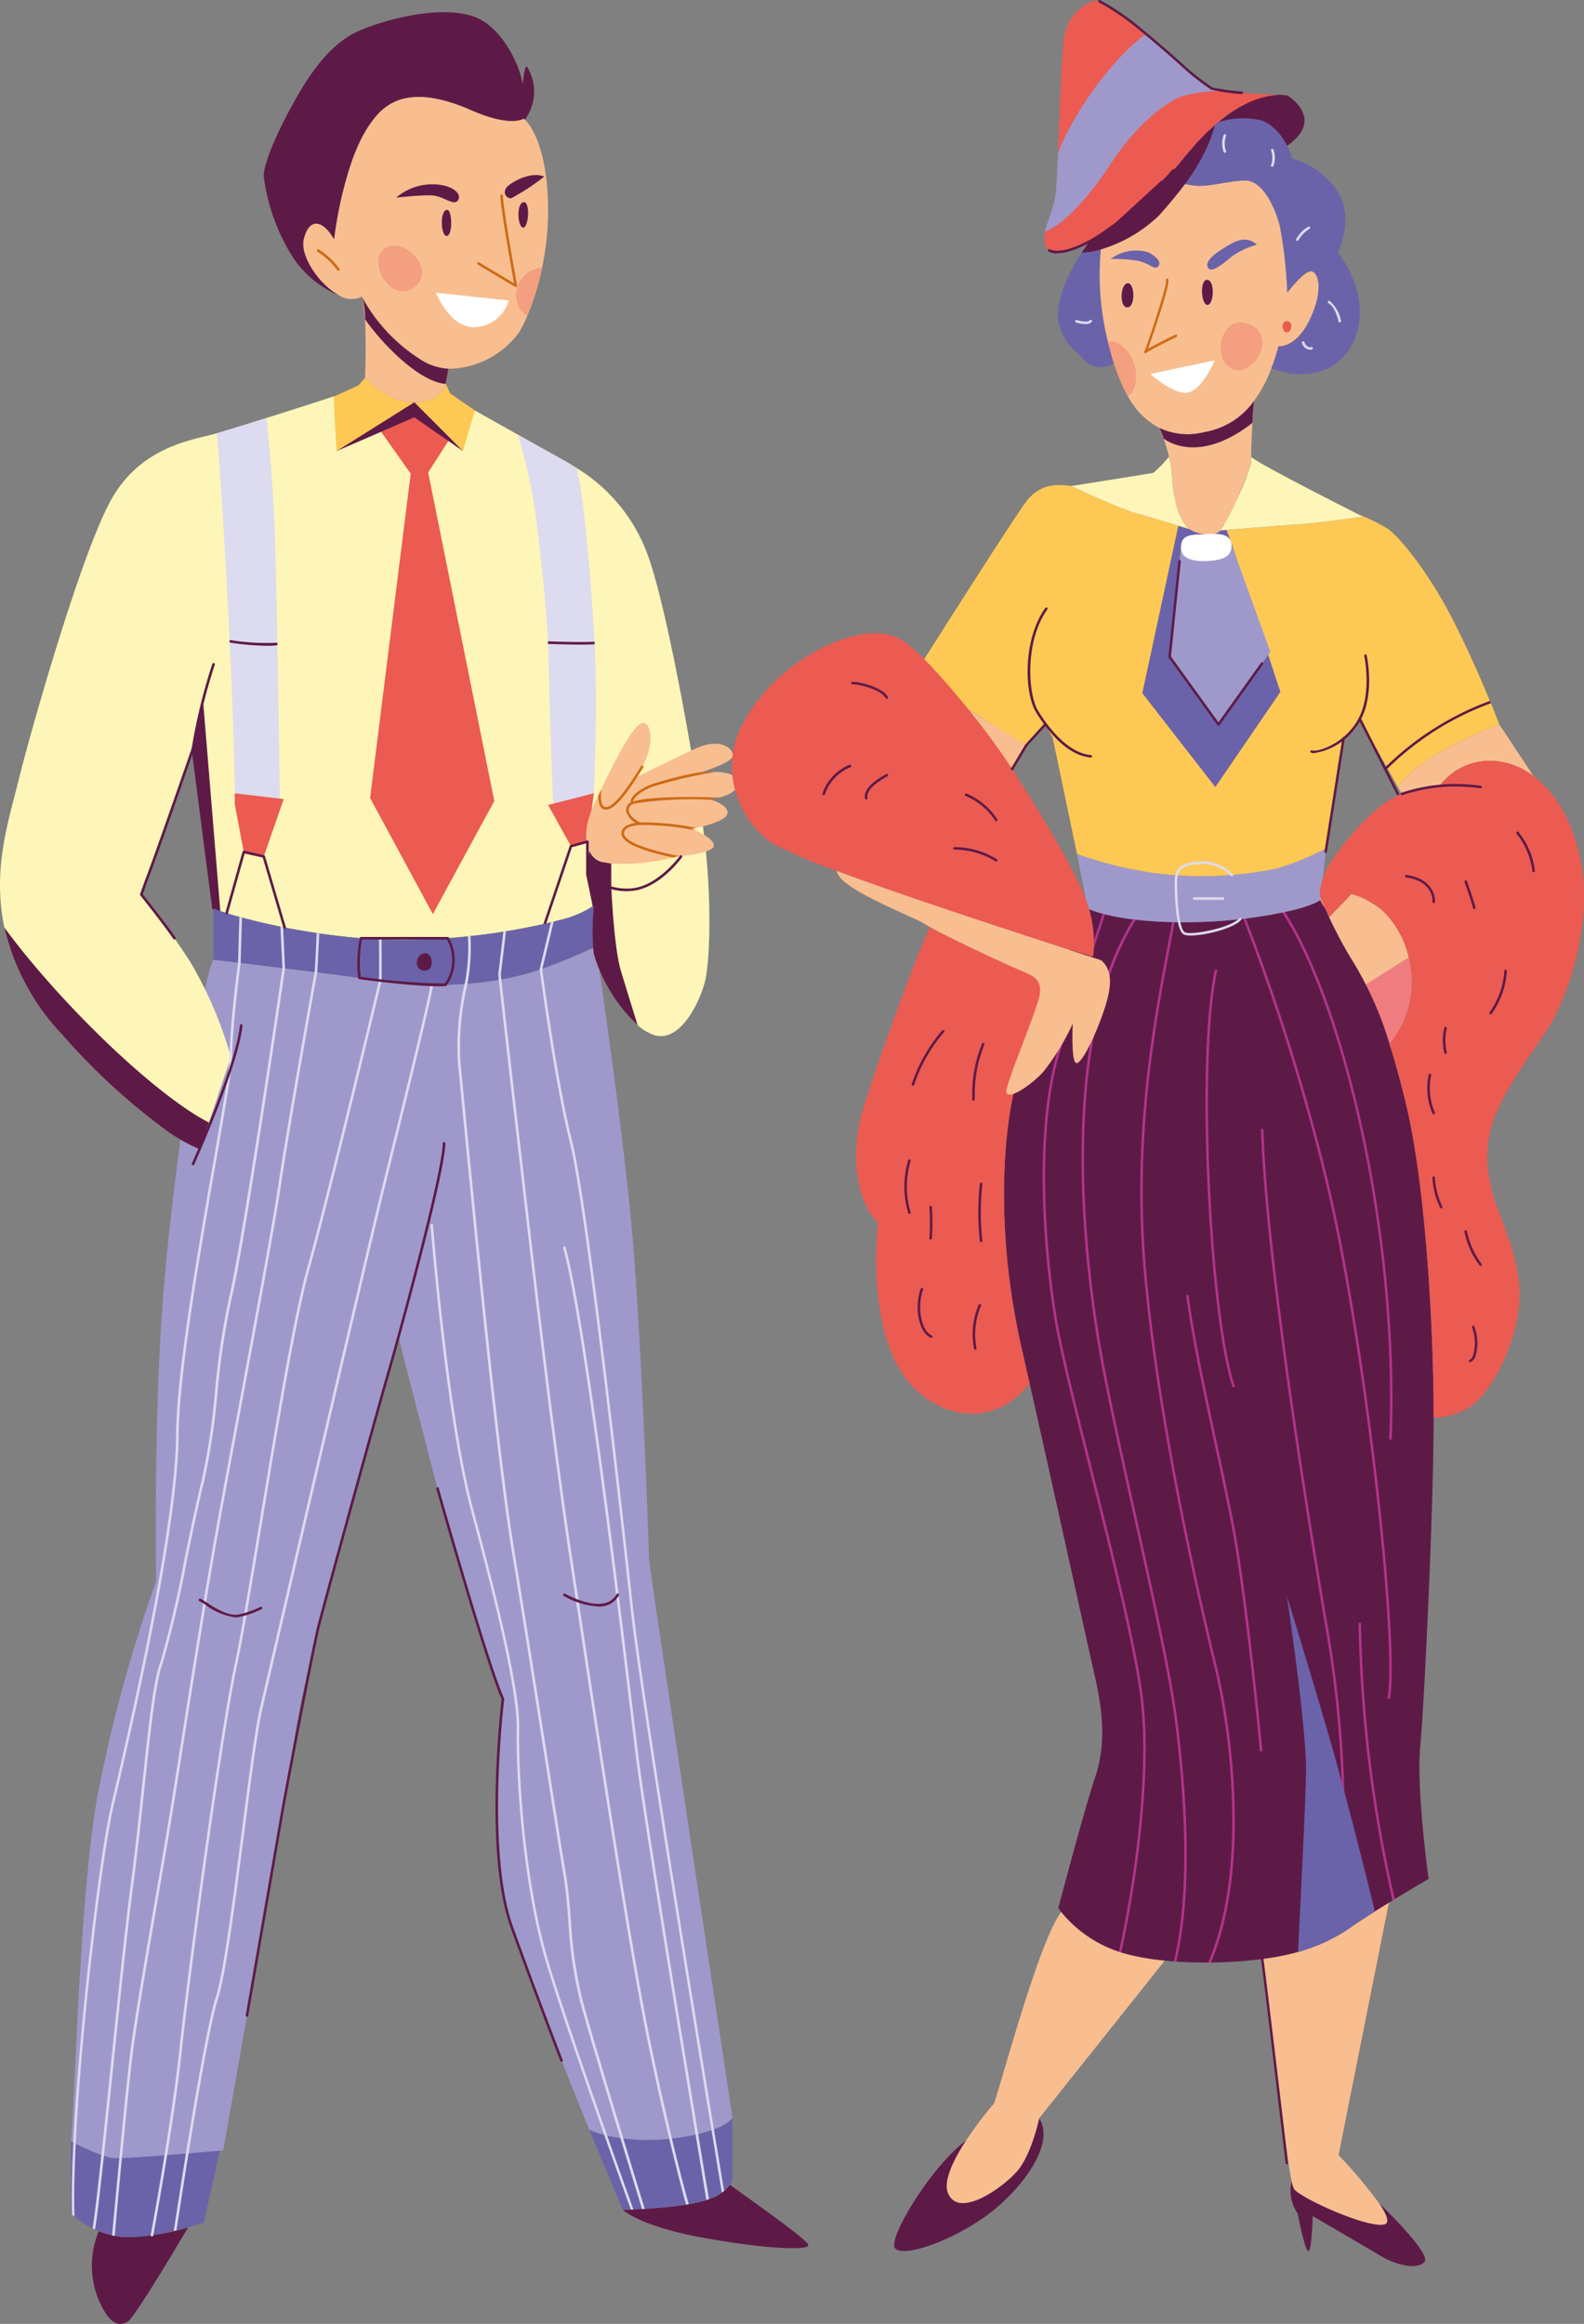 <svg xmlns="http://www.w3.org/2000/svg" width="156.07" height="228.854" viewBox="0 0 156.07 228.854">
  <rect x="0" y="0" width="156.07" height="228.854" fill="#808080" stroke="none"/>
  <g id="Grupo_10758" data-name="Grupo 10758" transform="translate(-416.035 -908.873)">
    <path id="Trazado_6672" data-name="Trazado 6672" d="M470.037,929.629a27.324,27.324,0,0,1-.59,5.606,26.344,26.344,0,0,1-1.438,4.7,15,15,0,0,1-.767,1.575,8.7,8.7,0,0,1-7.023,3.679,5.675,5.675,0,0,1-2.506-.757,16.785,16.785,0,0,1-5.991-6.266c-.025-.051-.041-.087-.041-.087a2.214,2.214,0,0,1-2.231-.121c-1.951-1.022-3.9-3.9-3.491-5.535.574-2.286,1.972-1.778,2.988,0a42.367,42.367,0,0,1,.824-4.507c.508-1.967,1.4-5.524,3.5-7.811s5.275-2.1,9.208-.381,5.148.823,5.148.823c.041.031.086.076.132.117.9.849,2.282,3.578,2.282,8.964Z" fill="#f8be90"/>
    <path id="Trazado_6673" data-name="Trazado 6673" d="M479.978,1062.4c0-.7-.667-20.018-1.556-30.94s-3.677-29.383-3.677-29.383l-.289.008c0,.042.005.083.009.125a52.945,52.945,0,0,1-6.037,2.4,33.121,33.121,0,0,1-11.011,1.185c-4.065-.253-5.42-.593-10.248-1.185s-10.1-1.227-10.1-1.227c-1.206,2.084-4.128,21.978-5.018,33.92s-.635,27.315-.635,27.315a141.555,141.555,0,0,0-5.844,21.473c-1.779,10.417-2.16,30.617-2.541,33.667a19.716,19.716,0,0,0,4.065,1.649c1.019.116,8.888-.58,10.6-.733.209-.017.331-.029.331-.029s5.463-30.746,7.115-41.164,10.187-38.875,10.187-38.875,4.55,18.17,6.583,24.775,3.684,10.8,3.684,10.8-1.27,14.358,0,19.566,8.513,22.869,8.513,22.869,2.8,1.4,7.876.887,6.226-2.031,6.226-2.031-8.227-54.364-8.227-55.069Z" fill="#9f99cb"/>
    <path id="Trazado_6674" data-name="Trazado 6674" d="M485.476,1005.6c-.509,1.973-2.48,6.162-5.148,5.147a5.177,5.177,0,0,1-1.469-.92,15.685,15.685,0,0,1-4.309-6.958c-.036-.207-.061-.43-.087-.667a25.051,25.051,0,0,1,.066-3.961v-.006a.931.931,0,0,0,.01-.106c.006-.056.011-.087.011-.087l-.026.021a10.209,10.209,0,0,1-3.217,1.377c-.35.1-.843.224-1.448.361-.092.025-.188.045-.285.066a63.654,63.654,0,0,1-16.815,1.478,68.065,68.065,0,0,1-10.784-1.59c-1.936-.447-3.425-.885-4.233-1.164a3.269,3.269,0,0,1-.676-.295c-.3-.3-1.8-13.67-2.007-15.484-.016-.132-.026-.2-.026-.2l-5.081,14.351a69.642,69.642,0,0,1,4.893,6.738,39.475,39.475,0,0,1,3.939,9.27l-2.165,6.447-.885,2.64a16.708,16.708,0,0,1-3.557-2.035,63.345,63.345,0,0,1-9.97-9.207,22.786,22.786,0,0,1-5.743-10.606,18.511,18.511,0,0,1-.356-2.419c-.386-4.639.824-8.319,1.9-12.638s6.1-22.106,9.086-27.255,8.07-5.716,10.291-6.352c.935-.269,2.877-.869,4.914-1.514,2.821-.889,5.834-1.86,6.647-2.14l13.879,1.4s2,1.133,4.248,2.393c1.494.844,3.1,1.744,4.294,2.4.478.265.971.554,1.474.875a16.7,16.7,0,0,1,7.135,8.908c1.936,5.529,4.8,21.791,5.5,27.823s.508,11.942,0,13.91Z" fill="#fef6b8"/>
    <path id="Trazado_6675" data-name="Trazado 6675" d="M467.518,917.277c-.014.135-.022.222-.022.222a.763.763,0,0,0,.022-.222Z" fill="#f8be90"/>
    <path id="Trazado_6676" data-name="Trazado 6676" d="M445.962,932.427c.571-2.287,1.969-1.779,2.985,0a43.054,43.054,0,0,1,.826-4.51c.508-1.969,1.4-5.527,3.494-7.813s5.272-2.1,9.211-.377,5.145.821,5.145.821c.042.033.086.075.13.117a4.689,4.689,0,0,0,.188-5.262c-.2-.051-.367,1.325-.423,1.874a.763.763,0,0,1-.022.222s.008-.087.022-.222c-.02-1.292-1.845-6-5.167-6.892-3.558-.953-8.513.508-10.8,1.46s-4.066,2.986-5.645,5.527-3.947,7.242-3.884,8.893a19.648,19.648,0,0,0,2.668,7.623,10.019,10.019,0,0,0,4.762,4.071h0c-1.956-1.023-3.9-3.9-3.491-5.532Z" fill="#5e1a47"/>
    <path id="Trazado_6677" data-name="Trazado 6677" d="M458.984,937.7l7.178.762a3.6,3.6,0,0,1-3.049,2.6c-2.605.445-4.129-3.366-4.129-3.366Z" fill="#fff"/>
    <path id="Trazado_6678" data-name="Trazado 6678" d="M455.077,928.33a5.491,5.491,0,0,1,4.606-1.207c1.587.349,1.842,1.238,1.365,1.588s-1.4-.572-2.54-.6-3.431.223-3.431.223Z" fill="#5e1a47"/>
    <path id="Trazado_6679" data-name="Trazado 6679" d="M469.656,926.265c-1.144-.476-2.732.254-3.494.858s-.254,1.334.254,1.27a22.007,22.007,0,0,0,3.24-2.128Z" fill="#5e1a47"/>
    <path id="Trazado_6680" data-name="Trazado 6680" d="M460.064,929.537c.536-.07.6,2.509,0,2.572s-.731-2.477,0-2.572Z" fill="#5e1a47"/>
    <path id="Trazado_6681" data-name="Trazado 6681" d="M467.592,928.788c-.716.175-.551,2.513,0,2.5s.715-2.671,0-2.5Z" fill="#5e1a47"/>
    <path id="Trazado_6682" data-name="Trazado 6682" d="M456.507,948.5c-2.415-.127-4.51-2.414-4.51-2.414l-.636.731s-2.318,1.08-2.414,1.08.254,5.4.254,5.4l7.726-4.72c-.039-.04-.062-.064-.067-.071-.115,0-.231,0-.353-.005Z" fill="#fdc954"/>
    <path id="Trazado_6683" data-name="Trazado 6683" d="M460.381,947.609l-.427-.955-.081.447a3.56,3.56,0,0,1-2.825,1.395l0,0-.124.076c.589.608,4.725,4.72,4.725,4.72l1.175-4-2.446-1.683Z" fill="#fdc954"/>
    <path id="Trazado_6684" data-name="Trazado 6684" d="M460.219,945.19l-.265,1.464,0,.025-.077.422a3.57,3.57,0,0,1-2.825,1.4l-.112-.056-.081.056,0,.005c-.117,0-.229,0-.351-.005-2.419-.127-4.512-2.414-4.512-2.414s.111-2.236.045-4.512a20.546,20.546,0,0,0-.32-3.405,16.785,16.785,0,0,0,5.991,6.266,5.675,5.675,0,0,0,2.506.757Z" fill="#f8be90"/>
    <path id="Trazado_6685" data-name="Trazado 6685" d="M457.048,948.5c-.062,0-.124.006-.188.007.005.007.028.031.067.071l.124-.076,0,0Z" fill="#f8be90"/>
    <path id="Trazado_6686" data-name="Trazado 6686" d="M456.856,948.5l0,.005c.064,0,.126,0,.188-.007l-.113-.054-.079.056Z" fill="#f8be90"/>
    <path id="Trazado_6687" data-name="Trazado 6687" d="M453.2,950.849l3.3,4.669-4,31.941,6.183,11.434,6.056-11.138L458.222,955.4l2.16-3.371-3.525-3.532-3.652,2.351Z" fill="#eb5b52"/>
    <path id="Trazado_6688" data-name="Trazado 6688" d="M443.611,987.562l-4.446-.569s0-3.3-.381-12.257c-.036-.839-.077-1.7-.117-2.587-.006-.086-.01-.168-.01-.254-.407-8.517-1.042-18.584-1.271-20.348.935-.269,2.877-.869,4.914-1.514.092.92.519,5.188.742,9.518.107,2.038.224,7.237.32,12.613.005.087.005.173.005.254.138,7.45.244,15.144.244,15.144Z" fill="#dddbef"/>
    <path id="Trazado_6689" data-name="Trazado 6689" d="M439.165,986.993v1.08l.889,4.7,1.969.445,1.969-5.654-4.827-.571Z" fill="#eb5b52"/>
    <path id="Trazado_6690" data-name="Trazado 6690" d="M474.55,986.993a32,32,0,0,1-3.944,1.144c-.188-.128-.442-11.877-.569-15.5l-.015-.351c0-.086-.005-.172-.01-.259-.163-3.6-.707-8.7-1.246-12.73a52.794,52.794,0,0,0-1.692-7.613c1.494.844,3.1,1.744,4.294,2.4.478.265.971.554,1.474.875.813,3.2,1.326,10.239,1.708,15.962.025.371.045.752.066,1.143.005.081.01.168.01.254.31,6.551-.076,14.671-.076,14.671Z" fill="#dddbef"/>
    <path id="Trazado_6691" data-name="Trazado 6691" d="M470.037,988.146l4.51-1.152-.635,4.764-1.62.445-2.255-4.056Z" fill="#eb5b52"/>
    <path id="Trazado_6692" data-name="Trazado 6692" d="M486.878,987.41a6.744,6.744,0,0,1-.95.152s.1.026.239.082h.005c.528.183,1.722.686,1.524,1.382s-2.17,1.184-3.059,1.377c-.264.056-.432.086-.432.086s.142.056.351.153c.645.3,1.951.986,1.8,1.56-.153.625-2.5.91-3.329.991h-.005l-.284.025s-.132.036-.366.1a20.855,20.855,0,0,1-6.114.6c-3.115-.254-2.795-3.471-1.712-5.768.132-.28.279-.595.436-.935.092-.193.189-.391.29-.6,1.286-2.709,3.141-6.383,4.035-6.54s1.23,2.063.061,4.208a7.05,7.05,0,0,1-.884,1.244c.03-.009.152-.076.351-.172.96-.478,3.674-1.819,5.681-2.739,2.48-1.149,3.685-.066,3.751.63.051.559-2.064,1.321-2.933,1.611a.03.03,0,0,1-.02.005c-.158.056-.27.091-.32.112a10.622,10.622,0,0,1,1.58-.082h.005c1,.026,2.094.234,2.13,1.027.04.889-1.006,1.306-1.83,1.494Z" fill="#f8be90"/>
    <path id="Trazado_6693" data-name="Trazado 6693" d="M474.458,1002.086c0,.042.005.083.005.12-.162.079-.4.187-.681.319-.1.038-.193.083-.3.129-.056.029-.111.054-.168.079-.126.054-.263.116-.406.178-.1.037-.208.087-.315.137a.835.835,0,0,0-.127.049c-.889.382-1.951.808-2.983,1.169-.086.033-.173.062-.264.091-.269.091-.534.178-.793.257-.112.033-.224.062-.335.095s-.229.066-.351.1c-.147.042-.3.083-.462.125-.011,0-.021,0-.031,0-.132.033-.269.066-.412.1-.193.046-.391.091-.594.133-.265.058-.534.108-.808.157-.081.017-.163.025-.249.042-.244.041-.493.078-.742.116-.361.058-.737.1-1.118.149-.051.008-.1.012-.153.021-.02,0-.04,0-.061,0h0c-.147.02-.294.029-.442.045-.03,0-.056.005-.086.005-.163.02-.325.028-.493.045-.092.008-.178.017-.269.021-1.017.07-2.059.108-3.105.083a2.375,2.375,0,0,1-.255-.009c-.345-.008-.691-.025-1.036-.045-.127-.008-.249-.013-.371-.025s-.244-.017-.361-.025c-.234-.017-.457-.029-.676-.05-.112,0-.218-.016-.325-.025-.432-.037-.834-.074-1.22-.111l-.528-.063-.31-.037c-.087-.008-.168-.021-.254-.029s-.168-.021-.254-.029c-.178-.021-.361-.045-.539-.074s-.361-.046-.549-.071-.376-.05-.569-.074c-.153-.021-.31-.046-.473-.067-.1-.008-.193-.025-.29-.041s-.2-.025-.3-.042c-.2-.025-.411-.053-.629-.087-.326-.045-.666-.091-1.032-.136-.3-.034-.61-.075-.94-.116-.163-.025-.336-.046-.508-.067l-.122-.012c-.046-.008-.087-.013-.132-.017-.559-.07-1.129-.141-1.688-.207-.3-.041-.6-.079-.9-.112-.112-.016-.219-.029-.326-.041-.086-.013-.167-.021-.249-.033-.147-.013-.294-.033-.442-.05-.249-.029-.5-.062-.742-.091-.569-.067-1.118-.137-1.631-.2-.259-.029-.508-.066-.747-.091l-.117-.013c-.152-.02-.305-.037-.447-.058-.086-.008-.173-.02-.254-.029l-1-.124c-.016,0-.036,0-.051,0-.173-.021-.331-.042-.473-.054-.086-.012-.162-.021-.238-.033-.173-.021-.316-.033-.422-.046-.158-.021-.239-.029-.239-.029V998.3a13.188,13.188,0,0,0,2.556.864c.082.026.168.046.254.071,1.042.28,2.333.59,3.8.9.087.015.173.03.26.051,1.026.2,2.134.4,3.3.575.081.013.167.025.254.042,1.662.24,3.44.439,5.265.551l.62.037c.081,0,.167,0,.254.008a56.946,56.946,0,0,0,8.5-.311,2.317,2.317,0,0,0,.255-.029c1.154-.12,2.246-.273,3.247-.43.086-.017.173-.034.259-.046,1.84-.3,3.364-.621,4.422-.88.1-.02.193-.046.279-.071.28-.066.513-.127.711-.183a9.783,9.783,0,0,0,3.243-1.4,25.8,25.8,0,0,0-.092,4.04Z" fill="#6b63a9"/>
    <path id="Trazado_6694" data-name="Trazado 6694" d="M428.112,1129.16a8.205,8.205,0,0,1-2.346-.572h0a8.85,8.85,0,0,0,0,6.8c1.16,2.627,2.092,2.54,2.854,2.117.615-.344,4.478-6.8,5.951-9.282a21.612,21.612,0,0,1-6.459.941Z" fill="#5e1a47"/>
    <path id="Trazado_6695" data-name="Trazado 6695" d="M437.691,1120.678l-1.575,7.081s-.615.2-1.545.46c-.346.095-.732.195-1.149.294-.086.021-.173.042-.264.058-.63.15-1.321.29-2.017.4l-.255.038a13.283,13.283,0,0,1-2.774.149,6.5,6.5,0,0,1-.778-.108c-.086-.017-.172-.033-.254-.054a8.351,8.351,0,0,1-1.316-.41c-.122-.05-.244-.1-.361-.158-.081-.033-.157-.07-.234-.107a9.327,9.327,0,0,1-1.793-1.152c-.107-.083-.189-.154-.245-.2l-.1-.1v-7.114s.086.045.229.116l.233.116a26.531,26.531,0,0,0,2.536,1.123c.086.029.168.062.249.091a4.108,4.108,0,0,0,.818.2,4.973,4.973,0,0,0,.7,0c.082,0,.163,0,.255-.008,1-.037,2.576-.149,4.192-.27.087-.008.173-.016.264-.02.626-.05,1.255-.1,1.85-.154.087,0,.173-.008.259-.02,1.372-.112,2.536-.212,3.08-.261Z" fill="#6b63a9"/>
    <path id="Trazado_6696" data-name="Trazado 6696" d="M487.968,1124.03a4.273,4.273,0,0,1-2.177,1.442c-2.414.891-8.385,1.019-8.385,1.019s1.609,1.575,7.622,2.694,10.653,1.371,10.653.779c0-.481-5.652-4.422-7.713-5.934Z" fill="#5e1a47"/>
    <path id="Trazado_6697" data-name="Trazado 6697" d="M488.2,1117.47v5.972a1.222,1.222,0,0,1-.239.588,2.845,2.845,0,0,1-.58.6,2.229,2.229,0,0,1-.228.166,6.465,6.465,0,0,1-1.271.642c-.03.008-.066.025-.1.033-.051.021-.1.037-.153.054a11.951,11.951,0,0,1-1.748.414c-.081.017-.168.025-.254.042-1.342.215-2.871.339-4.081.418-.091,0-.178.008-.264.008-.31.021-.59.038-.838.046-.092,0-.179,0-.26.012-.488.017-.787.025-.787.025l-3.3-7.873a8.617,8.617,0,0,0,1.468.5c.092.024.193.049.3.078.376.083.808.166,1.3.236.086.017.183.025.274.038a19.861,19.861,0,0,0,4.538.033,2.509,2.509,0,0,0,.254-.029,20.3,20.3,0,0,0,2.343-.377c.087-.021.168-.033.249-.054.508-.124.945-.257,1.316-.385.087-.034.168-.063.244-.1a4.3,4.3,0,0,0,1.82-1.09Z" fill="#6b63a9"/>
    <path id="Trazado_6698" data-name="Trazado 6698" d="M449.371,935.54a.128.128,0,0,1-.106-.057,7.329,7.329,0,0,0-1.954-1.827.127.127,0,0,1,.138-.214,7.434,7.434,0,0,1,2.027,1.9.126.126,0,0,1-.035.176.129.129,0,0,1-.07.022Z" fill="#ce6a15"/>
    <path id="Trazado_6699" data-name="Trazado 6699" d="M443.367,972.418a9.521,9.521,0,0,1-1.036.051,25.9,25.9,0,0,1-3.664-.32c-.006-.086-.01-.168-.01-.254a21.994,21.994,0,0,0,4.7.269c.005.087.005.173.005.254Z" fill="#5e1a47"/>
    <path id="Trazado_6700" data-name="Trazado 6700" d="M474.626,972.322c-.392.025-.869.031-1.372.031-1.154,0-2.455-.041-3.232-.067,0-.086-.005-.172-.01-.259,1.1.041,3.333.112,4.6.041.005.081.01.168.01.254Z" fill="#5e1a47"/>
    <path id="Trazado_6701" data-name="Trazado 6701" d="M444.078,1000.333a.128.128,0,0,1-.122-.091l-2.033-6.916-1.779-.4-1.659,5.906a.127.127,0,1,1-.244-.068l1.691-6.024a.127.127,0,0,1,.15-.089l1.969.444a.127.127,0,0,1,.094.089l2.054,6.988a.127.127,0,0,1-.086.158.1.1,0,0,1-.035,0Z" fill="#5e1a47"/>
    <path id="Trazado_6702" data-name="Trazado 6702" d="M483.24,993.295c-.1.127-2.3,3.161-5.067,3.323a5.577,5.577,0,0,1-4.355-1.6.123.123,0,0,1-.031-.087v-3.008l-1.4.386-2.531,7.5c-.092.025-.188.045-.285.066l2.6-7.71a.128.128,0,0,1,.087-.081l1.621-.447a.128.128,0,0,1,.112.025.127.127,0,0,1,.05.1v3.125a5.457,5.457,0,0,0,4.122,1.479c2.637-.152,4.848-3.191,4.868-3.222a.13.13,0,0,1,.209.153Z" fill="#5e1a47"/>
    <path id="Trazado_6703" data-name="Trazado 6703" d="M478.142,988.223a.649.649,0,0,0-.152.554c.127.554.94,1.006,1.087,1.088a26.244,26.244,0,0,1,5.56.538c-.264.056-.432.086-.432.086s.142.056.351.153a26.537,26.537,0,0,0-5.488-.523h-.026c-.828.065-1.413.269-1.515.711a.514.514,0,0,0,.107.417c.61.858,3.334,1.545,5.392,1.946l-.284.025s-.132.036-.366.1c-1.957-.407-4.34-1.057-4.95-1.921a.754.754,0,0,1-.142-.615c.106-.493.62-.757,1.377-.869a2.022,2.022,0,0,1-.915-1.077.885.885,0,0,1,.193-.768.708.708,0,0,1,.239-.172.273.273,0,0,1-.01-.132c.046-.422.706-1.119,2.048-1.647a35.787,35.787,0,0,1,5.1-1.255c-.158.056-.27.091-.32.112a10.622,10.622,0,0,1,1.58-.082,44.968,44.968,0,0,0-6.266,1.459c-1.5.589-1.9,1.281-1.9,1.448a.018.018,0,0,0,.015-.005c.01,0,.015-.005.031-.015s.02,0,.03,0c1.682-.519,6.393-.432,8.385-.366a6.744,6.744,0,0,1-.95.152s.1.026.239.082a35.847,35.847,0,0,0-7.577.351c-.006,0-.006,0-.006,0a.407.407,0,0,1-.162.051.7.7,0,0,0-.28.173Z" fill="#ce6a15"/>
    <path id="Trazado_6704" data-name="Trazado 6704" d="M479.413,984.457l-.132.209c-.148.234-.3.462-.442.686-1.159,1.784-2.251,3.252-3.1,3.252a.716.716,0,0,1-.208-.03c-.412-.122-.545-.686-.54-1.362.092-.193.189-.391.29-.6-.086.874-.03,1.611.325,1.723.88.264,2.562-2.383,3.467-3.806l.131-.209a.125.125,0,0,1,.173-.04.131.131,0,0,1,.041.177Z" fill="#ce6a15"/>
    <path id="Trazado_6705" data-name="Trazado 6705" d="M457.84,1002.745c-.889.128-1.079,1.653,0,1.716s.89-1.84,0-1.716Z" fill="#5e1a47"/>
    <path id="Trazado_6706" data-name="Trazado 6706" d="M440.368,1107.472a.045.045,0,0,1-.022,0,.126.126,0,0,1-.1-.145c.03-.174,3-17.259,3.421-19.745.438-2.565,3.063-16.255,3.605-18.468.536-2.184,5.887-21.572,6.892-25.024,1.1-3.766,5.418-19.587,5.5-22.624a.124.124,0,0,1,.13-.124.131.131,0,0,1,.124.132c-.09,3.319-4.838,20.379-5.511,22.687-1.005,3.451-6.354,22.831-6.889,25.015-.541,2.209-3.164,15.887-3.6,18.452-.424,2.482-3.392,19.57-3.422,19.74a.128.128,0,0,1-.125.108Z" fill="#5e1a47"/>
    <path id="Trazado_6707" data-name="Trazado 6707" d="M433.214,1001.394a.123.123,0,0,1-.1-.058c-.991-1.452-3.234-4.265-3.257-4.293a.129.129,0,0,1-.021-.121l.5-1.4c.885-2.245,4.549-12.844,4.586-12.951a55.244,55.244,0,0,1,2.035-8.324.127.127,0,1,1,.24.084,55.346,55.346,0,0,0-2.029,8.3c-.042.129-3.708,10.733-4.594,12.979l-.471,1.329c.321.4,2.306,2.907,3.225,4.255a.131.131,0,0,1-.034.179.149.149,0,0,1-.071.02Z" fill="#5e1a47"/>
    <path id="Trazado_6708" data-name="Trazado 6708" d="M437.068,998.429a.127.127,0,0,1-.126-.111l-2.035-15.689a.127.127,0,0,1,.252-.033l2.036,15.69a.128.128,0,0,1-.11.142Z" fill="#5e1a47"/>
    <path id="Trazado_6709" data-name="Trazado 6709" d="M471.361,1111.91a.131.131,0,0,1-.119-.083c-.021-.054-2.189-5.648-4.893-13.115-2.648-7.309-.988-21.688-.889-22.512-1.528-3.357-6.386-20.528-6.435-20.7a.127.127,0,0,1,.245-.07c.049.174,4.933,17.44,6.436,20.7a.14.14,0,0,1,.01.071c-.018.149-1.821,14.995.872,22.433,2.7,7.459,4.869,13.053,4.891,13.107a.127.127,0,0,1-.072.165.156.156,0,0,1-.046.009Z" fill="#5e1a47"/>
    <path id="Trazado_6710" data-name="Trazado 6710" d="M474.549,998.173a.126.126,0,0,1-.124-.1l-.638-3.113a.127.127,0,0,1,.249-.051l.638,3.112a.128.128,0,0,1-.1.151.117.117,0,0,1-.026,0Z" fill="#5e1a47"/>
    <path id="Trazado_6711" data-name="Trazado 6711" d="M460.219,945.19l-.265,1.464,0,.025c-2.506-.173-6.089-3.72-7.943-6.352a7.849,7.849,0,0,0-.285-2.16,16.785,16.785,0,0,0,5.991,6.266,5.675,5.675,0,0,0,2.506.757Z" fill="#5e1a47"/>
    <path id="Trazado_6712" data-name="Trazado 6712" d="M479.555,1126.4c-.091,0-.178.008-.264.008-.5-1.636-1.28-4.193-2.124-6.978-1.54-5.092-3.3-10.947-3.949-13.359a42.133,42.133,0,0,1-1.184-8.038c-.127-1.625-.249-3.154-.513-4.683-.295-1.715-.92-5.685-1.708-10.711-1.006-6.4-2.256-14.379-3.333-20.872-1.53-9.248-3.761-32.125-4.833-43.119-.249-2.564-.427-4.417-.5-5.088a27.455,27.455,0,0,1,.671-7.794c.005-.025.01-.042.01-.042a18.2,18.2,0,0,0,.309-4.641,2.317,2.317,0,0,0,.255-.029,19.6,19.6,0,0,1-.3,4.691c-.005.025-.01.042-.01.042a27.086,27.086,0,0,0-.676,7.744c.076.675.254,2.523.5,5.093,1.072,10.989,3.3,33.866,4.833,43.1,1.072,6.5,2.327,14.47,3.328,20.876.793,5.022,1.413,8.991,1.708,10.707.264,1.541.386,3.074.518,4.707a41.914,41.914,0,0,0,1.174,7.985c.656,2.432,2.434,8.353,3.979,13.467.844,2.78,1.621,5.32,2.114,6.932Z" fill="#dddbef"/>
    <path id="Trazado_6713" data-name="Trazado 6713" d="M483.89,1125.94c-.081.017-.168.025-.254.042-.437-1.546-1.011-3.775-1.657-6.481-.666-2.772-1.4-6.042-2.124-9.559-1.931-9.328-5.346-32-7.389-45.543l-.4-2.632c-1.642-10.9-3.629-28.056-4.691-37.272-.168-1.45-.315-2.7-.432-3.692-.721-6.162-1.539-13.467-1.763-15.443-.036-.319-.056-.5-.056-.514l.508-4.222c.086-.017.173-.034.259-.046l-.513,4.268s.02.174.051.472c.218,1.911,1.042,9.261,1.768,15.456.117.99.259,2.238.427,3.692,1.067,9.216,3.049,26.366,4.7,37.264l.4,2.635c2.038,13.538,5.453,36.2,7.384,45.527.732,3.547,1.469,6.82,2.129,9.58.651,2.722,1.23,4.956,1.657,6.468Z" fill="#dddbef"/>
    <path id="Trazado_6714" data-name="Trazado 6714" d="M487.386,1124.631a2.229,2.229,0,0,1-.228.166c-.193-1.157-.549-3.32-1.017-6.141-2.266-13.786-7.109-43.492-7.978-51.411-1.007-9.166-4.406-39.568-6-45.928-1.5-6.025-2.876-16.359-2.947-16.96a.063.063,0,0,1-.006-.025.169.169,0,0,1,0-.045l1.1-4.589c.1-.02.193-.046.279-.071l-1.113,4.639-.015.058c.071.563,1.443,10.91,2.947,16.931,1.591,6.377,4.995,36.791,6,45.965.864,7.9,5.7,37.55,7.968,51.34.458,2.756.808,4.882,1,6.071Z" fill="#dddbef"/>
    <path id="Trazado_6715" data-name="Trazado 6715" d="M485.887,1125.439c-.03.008-.066.025-.1.033-.051.021-.1.037-.153.054-.2-1.227-.579-3.514-1.062-6.431-1.865-11.317-5.265-32.147-5.9-37.335-.086-.7-.2-1.669-.341-2.842-1.321-10.956-4.827-40.065-6.809-47.138a.127.127,0,1,1,.244-.067c1.992,7.094,5.5,36.212,6.814,47.176.143,1.173.26,2.138.346,2.838.635,5.184,4.03,25.989,5.9,37.314.478,2.892.854,5.163,1.062,6.4Z" fill="#dddbef"/>
    <path id="Trazado_6716" data-name="Trazado 6716" d="M458.71,1005.857c-.112,1.148-3.319,14.076-4.686,19.6-1.687,6.821-11.251,47.868-12.151,51.771-.462,1.981-1.092,6.85-1.758,12.009-.895,6.9-1.819,14.026-2.566,16.334-.737,2.271-1.987,9.5-2.938,15.369-.549,3.373-.99,6.294-1.189,7.574-.086.021-.173.042-.264.058.183-1.218.64-4.176,1.194-7.612.956-5.892,2.216-13.181,2.958-15.472s1.7-9.721,2.551-16.289c.671-5.159,1.3-10.036,1.763-12.033.9-3.9,10.464-44.95,12.156-51.767,1.367-5.519,4.569-18.439,4.675-19.566a.128.128,0,0,1,.255.025Z" fill="#dddbef"/>
    <path id="Trazado_6717" data-name="Trazado 6717" d="M453.633,1005.434a.13.13,0,0,0-.005.025c-.2.85-5,20.905-7.1,28.384-1.321,4.707-3.1,15.452-4.665,24.941-1,6.012-1.855,11.213-2.449,13.952-1.556,7.226-4.747,31.226-5.458,38.013-.33,3.137-.9,6.995-1.454,10.364-.665,4.09-1.285,7.446-1.361,7.86-.006.025-.011.038-.011.042a.125.125,0,0,1-.122.1h-.025a.127.127,0,0,1-.1-.107.122.122,0,0,1,0-.042c.01-.062.661-3.534,1.357-7.836.549-3.381,1.133-7.267,1.464-10.412.716-6.788,3.908-30.8,5.468-38.039.59-2.739,1.448-7.927,2.439-13.94,1.57-9.493,3.349-20.25,4.675-24.965,2.1-7.479,6.9-27.522,7.09-28.347a.074.074,0,0,0,.005-.025c.01-.381.005-2.469,0-4.019.081,0,.167,0,.254.008.005,1.554.01,3.647,0,4.04Z" fill="#dddbef"/>
    <path id="Trazado_6718" data-name="Trazado 6718" d="M447.494,1000.8c-.107,2.225-.2,3.8-.2,3.82a.011.011,0,0,1-.005.008c-.082.473-2.684,14.926-3.553,20.822-.574,3.87-2.419,13.79-4.045,22.546-.9,4.84-1.753,9.414-2.266,12.327-1.2,6.808-2.49,14.98-3.522,21.551l-.584,3.73c-.458,2.875-1.1,6.6-1.774,10.533-1,5.809-2.038,11.809-2.419,14.871-.289,2.3-.706,6.5-1.082,10.4-.3,3.128-.569,6.058-.712,7.649-.086-.017-.172-.033-.254-.054.147-1.583.417-4.483.711-7.587.377-3.907.794-8.13,1.083-10.438.386-3.062,1.418-9.07,2.419-14.884.681-3.932,1.321-7.653,1.774-10.529l.589-3.729c1.032-6.568,2.312-14.747,3.522-21.551.513-2.917,1.367-7.492,2.266-12.332,1.627-8.755,3.471-18.667,4.04-22.541.869-5.9,3.476-20.366,3.553-20.81a.017.017,0,0,0,.005-.012s.1-1.587.2-3.829c.081.013.167.025.254.042Z" fill="#dddbef"/>
    <path id="Trazado_6719" data-name="Trazado 6719" d="M444.124,1004.216a.05.05,0,0,1-.005.021c-.127.9-3.968,27.244-5.254,32.461a76.919,76.919,0,0,0-1.4,9.319,68.109,68.109,0,0,1-1.3,8.648c-.488,1.923-1.083,4.774-1.708,7.794a103.7,103.7,0,0,1-2.424,10.3c-.64,1.654-1.143,6.39-1.733,11.876-.335,3.153-.716,6.738-1.179,10.239-.559,4.227-1.281,11.225-1.977,18-.355,3.443-.64,6.174-.874,8.333-.452,4.177-.7,6.236-.874,7.226-.081-.033-.157-.07-.234-.107.2-1.268.514-3.949.859-7.21.275-2.536.575-5.42.869-8.271.7-6.771,1.423-13.774,1.977-18,.463-3.5.843-7.082,1.179-10.235.615-5.731,1.1-10.255,1.753-11.946a103.7,103.7,0,0,0,2.409-10.26c.63-3.016,1.22-5.867,1.712-7.8a68,68,0,0,0,1.286-8.607,77.781,77.781,0,0,1,1.4-9.356c1.3-5.267,5.219-32.163,5.254-32.432l-.193-4.074c.087.015.173.03.26.051l.187,4.035Z" fill="#dddbef"/>
    <path id="Trazado_6720" data-name="Trazado 6720" d="M439.876,999.235l-.132,4.459v.008c-.04.294-.833,6.257-.833,9.27,0,1.16-.707,5.212-1.606,10.35-1.53,8.781-3.629,20.806-3.669,26.814-.041,6.46-2.2,18.775-6.418,36.618-1.113,4.711-3.162,21.617-3.726,33.236-.132,2.776-.183,5.25-.116,7.181-.107-.083-.189-.154-.245-.2-.06-1.935-.005-4.376.128-7.094.574-11.66,2.606-28.48,3.714-33.178,4.208-17.818,6.368-30.121,6.409-36.56.04-6.033,2.139-18.066,3.674-26.859.894-5.122,1.6-9.166,1.6-10.3,0-3.092.828-9.241.833-9.3l.132-4.509c.082.026.168.046.254.071Z" fill="#dddbef"/>
    <path id="Trazado_6721" data-name="Trazado 6721" d="M478.453,1126.454c-.092,0-.179,0-.26.012-.666-1.848-1.6-4.458-2.617-7.35-2.022-5.723-4.381-12.552-5.661-16.728-2.47-8.076-3.065-19.165-2.968-23.271.091-3.854-2.353-13.488-4.5-21.456-2.526-9.385-3.979-27.945-4-28.127a.128.128,0,0,1,.255-.021c.01.182,1.468,18.717,3.983,28.086,2.15,7.98,4.6,17.639,4.508,21.522-.1,4.094.493,15.149,2.958,23.2,1.291,4.21,3.679,11.122,5.712,16.877,1.011,2.864,1.931,5.445,2.582,7.26Z" fill="#dddbef"/>
    <path id="Trazado_6722" data-name="Trazado 6722" d="M439.25,1068.153a6.4,6.4,0,0,1-3.054-1.3,3.349,3.349,0,0,0-.472-.29.124.124,0,0,1-.122-.129.129.129,0,0,1,.132-.124c.1,0,.232.083.6.327.792.526,2.265,1.5,3.345,1.2a9.586,9.586,0,0,0,2-.717.125.125,0,0,1,.175.041.129.129,0,0,1-.043.175,9.317,9.317,0,0,1-2.065.745,1.813,1.813,0,0,1-.5.067Z" fill="#5e1a47"/>
    <path id="Trazado_6723" data-name="Trazado 6723" d="M474.974,1067.075a7.78,7.78,0,0,1-3.386-1.031.126.126,0,1,1,.116-.224c2.554,1.317,4.36,1.334,5.083.05a.127.127,0,1,1,.221.124,2.16,2.16,0,0,1-2.034,1.081Z" fill="#5e1a47"/>
    <path id="Trazado_6724" data-name="Trazado 6724" d="M451.577,1005.066a66.182,66.182,0,0,0,8.291.667,4.131,4.131,0,0,0,.2-4.339h-8.365a12.094,12.094,0,0,0-.131,3.672Zm7.706.932c-2.751,0-7.784-.684-7.84-.692a.128.128,0,0,1-.109-.112,12.211,12.211,0,0,1,.161-3.97.128.128,0,0,1,.12-.083h8.53a.126.126,0,0,1,.108.058,4.407,4.407,0,0,1-.215,4.733.121.121,0,0,1-.094.049c-.2.013-.422.017-.661.017Z" fill="#5e1a47"/>
    <path id="Trazado_6725" data-name="Trazado 6725" d="M435.057,1023.625a.12.12,0,0,1-.052-.012.125.125,0,0,1-.064-.166c.044-.1,4.358-9.709,4.732-13.6a.133.133,0,0,1,.139-.116.13.13,0,0,1,.115.137c-.379,3.933-4.711,13.583-4.754,13.678a.13.13,0,0,1-.116.075Z" fill="#5e1a47"/>
    <path id="Trazado_6726" data-name="Trazado 6726" d="M436.619,1019.419l-.885,2.64a16.708,16.708,0,0,1-3.557-2.035,63.345,63.345,0,0,1-9.97-9.207,22.786,22.786,0,0,1-5.743-10.606c5.2,7.1,14.585,16.324,20.155,19.208Z" fill="#5e1a47"/>
    <path id="Trazado_6727" data-name="Trazado 6727" d="M437.742,998.595a3.269,3.269,0,0,1-.676-.295c-.3-.3-1.8-13.67-2.007-15.484l.991-4.843,1.692,20.622Z" fill="#5e1a47"/>
    <path id="Trazado_6728" data-name="Trazado 6728" d="M449.2,953.294l7.655-4.8,4.8,4.8-4.8-3.32-7.655,3.32Z" fill="#5e1a47"/>
    <path id="Trazado_6729" data-name="Trazado 6729" d="M478.859,1009.831a15.685,15.685,0,0,1-4.309-6.958c-.036-.207-.061-.43-.087-.667a25.051,25.051,0,0,1,.066-3.961v-.006l.021-.066-.011-.04-.015-.066-.737-3.105.31-2.313a1.884,1.884,0,0,0,1.276,1.118l.889.148v2.241s.244,5.959.945,8.309c.407,1.346,1.118,3.65,1.652,5.366Z" fill="#5e1a47"/>
    <path id="Trazado_6730" data-name="Trazado 6730" d="M453.838,933.422c-1.59,1.28.707,5.463,3.022,3.727s-1.179-5.209-3.022-3.727Z" fill="#f49f7f"/>
    <path id="Trazado_6731" data-name="Trazado 6731" d="M469.447,935.235a26.344,26.344,0,0,1-1.438,4.7,1.864,1.864,0,0,1-.935-1.027,2.708,2.708,0,0,1,2.373-3.674Z" fill="#f49f7f"/>
    <path id="Trazado_6732" data-name="Trazado 6732" d="M466.861,937.149a.125.125,0,0,1-.065-.018l-3.685-2.2a.127.127,0,0,1-.043-.175.125.125,0,0,1,.174-.043l3.443,2.058c-.253-1.4-1.349-7.5-1.349-8.64a.127.127,0,1,1,.254,0c0,1.244,1.382,8.794,1.4,8.87a.127.127,0,0,1-.053.127.128.128,0,0,1-.072.023Z" fill="#ce6a15"/>
    <path id="Trazado_6733" data-name="Trazado 6733" d="M555.155,1005.364a11.172,11.172,0,0,0-.307-2.209l-4.46,2.806,2.383,6.576c.124-.087.241-.175.354-.27-.06-.2-.12-.385-.18-.572a9.743,9.743,0,0,0,2.21-6.331Z" fill="#ef7d80"/>
    <path id="Trazado_6734" data-name="Trazado 6734" d="M552.407,998.681a8.7,8.7,0,0,0-1.2-.883,3.528,3.528,0,0,0-2.341-.507l-1.894,1.922,3.414,6.748,4.46-2.806a9.463,9.463,0,0,0-2.441-4.474Z" fill="#f8be90"/>
    <path id="Trazado_6735" data-name="Trazado 6735" d="M556.8,1093.9s-1.471.854-3.34,1.989c-.069.046-.143.092-.222.137-.118.079-.237.149-.36.224-.449.277-.912.568-1.381.866-.68.427-1.366.87-2.012,1.3a17.011,17.011,0,0,1-5.1,2.548c-.148.05-.306.1-.464.141a24.965,24.965,0,0,1-3.521.688,43.458,43.458,0,0,1-5.054.344c-.094,0-.182,0-.271,0-1.06.008-2.115-.025-3.141-.091-.084,0-.168-.012-.247-.017-.3-.024-.6-.049-.892-.078a24.239,24.239,0,0,1-3.5-.58c-.271-.071-.533-.145-.784-.228l-.237-.075a12.266,12.266,0,0,1-5.676-3.9c-.192-.245-.29-.4-.29-.4s2.628-9.945,3.614-12.821.907-6,0-9.944c-.824-3.593-3.693-16.745-6.435-28.882-.267-1.176-.533-2.345-.794-3.5-2.959-12.986-1.42-23.126-.562-25.968.685-2.275,1.795-5.151,2.929-7.9,2.027-4.906,4.147-9.418,4.147-9.418a7.565,7.565,0,0,0,1.474.508c.074.025.153.045.232.064a22.275,22.275,0,0,0,2.762.5l.276.03c1,.118,2.184.2,3.57.237.083,0,.167,0,.251,0,.183.005.37.01.558.01a48.876,48.876,0,0,0,6.2-.34l.251-.03c1.331-.162,2.545-.37,3.59-.586l.261-.06a11.005,11.005,0,0,0,3.506-1.173,3.1,3.1,0,0,0,.434.774,41.062,41.062,0,0,0,2.609,5.036,34.456,34.456,0,0,1,3.767,8.382c.533,1.67,1.076,3.618,1.632,5.938,1.889,7.89,2.627,20.955,2.714,29.5,0,.427,0,.883,0,1.367-.021,9.216-.928,28.272-1.322,32.333-.41,4.272.825,13.069.825,13.069Z" fill="#5e1a47"/>
    <path id="Trazado_6736" data-name="Trazado 6736" d="M526.512,1101.149l-.237-.075c1.262-5.606,3.008-16.583,2.189-24.431-.512-4.931-2.934-14.544-5.069-23.026-1.514-6.009-2.944-11.681-3.457-14.764-1.3-7.778-1.967-19.471.41-26.81,1.7-5.241,3.442-10.516,4.334-13.194.074.025.153.045.232.064-.887,2.672-2.633,7.955-4.334,13.209-2.357,7.293-1.687,18.937-.4,26.694.513,3.066,1.938,8.739,3.452,14.739,2.14,8.49,4.561,18.112,5.079,23.063.818,7.894-.932,18.916-2.2,24.531Z" fill="#b3348b"/>
    <path id="Trazado_6737" data-name="Trazado 6737" d="M531.936,1102.052c-.084,0-.168-.012-.247-.017,1.682-7.056,1.006-16.715.084-23.859-.572-4.434-2.327-12.323-4.024-19.952-1.218-5.465-2.47-11.109-3.249-15.3-1.307-7.073-4.833-30.592,3.176-43.515l.276.03c-8.048,12.826-4.517,36.366-3.206,43.435.774,4.19,2.027,9.833,3.245,15.3,1.7,7.632,3.452,15.53,4.029,19.976.922,7.148,1.6,16.815-.084,23.905Z" fill="#b3348b"/>
    <path id="Trazado_6738" data-name="Trazado 6738" d="M535.348,1102.139c-.094,0-.182,0-.271,0,1.79-4.2,2.574-9.663,2.327-16.255a67.559,67.559,0,0,0-1.686-12.755c-.232-.92-5.676-22.732-7.046-39.712-1.061-13.1,1.025-24.088,2.4-31.355.158-.829.311-1.633.449-2.388.083,0,.167,0,.251,0-.143.772-.3,1.584-.454,2.425-1.375,7.26-3.456,18.228-2.4,31.293,1.366,16.964,6.8,38.755,7.037,39.675a67.722,67.722,0,0,1,1.7,12.8c.246,6.572-.528,12.033-2.3,16.26Z" fill="#b3348b"/>
    <path id="Trazado_6739" data-name="Trazado 6739" d="M540.283,1081.367a.125.125,0,0,1-.123-.112c-.331-3.684-1.588-15.68-2.71-21.771-.407-2.213-1.021-5.063-1.671-8.076-1.1-5.088-2.339-10.852-2.865-14.9a.123.123,0,1,1,.245-.029c.524,4.036,1.765,9.8,2.861,14.875.651,3.017,1.265,5.868,1.673,8.089,1.123,6.095,2.382,18.1,2.713,21.787a.126.126,0,0,1-.112.137Z" fill="#b3348b"/>
    <path id="Trazado_6740" data-name="Trazado 6740" d="M537.572,1045.491a.125.125,0,0,1-.117-.083c-2.261-6.679-3.661-31.873-1.74-40.96a.123.123,0,0,1,.241.05c-1.915,9.058-.521,34.173,1.733,40.831a.127.127,0,0,1-.077.158.142.142,0,0,1-.04,0Z" fill="#b3348b"/>
    <path id="Trazado_6741" data-name="Trazado 6741" d="M548.415,1088.763h0a.127.127,0,0,1-.12-.128,112.135,112.135,0,0,0-1.724-19.823c-1.375-8.076-5.891-35.454-6.289-48.647a.127.127,0,0,1,.12-.128h0a.124.124,0,0,1,.124.12c.4,13.181,4.911,40.541,6.285,48.613a112.507,112.507,0,0,1,1.728,19.873.125.125,0,0,1-.124.12Z" fill="#b3348b"/>
    <path id="Trazado_6742" data-name="Trazado 6742" d="M553.46,1095.89c-.069.046-.143.092-.222.137a131.915,131.915,0,0,1-3.348-27.236.128.128,0,0,1,.123-.125.14.14,0,0,1,.123.125,132,132,0,0,0,3.324,27.1Z" fill="#b3348b"/>
    <path id="Trazado_6743" data-name="Trazado 6743" d="M553,1076.084a.126.126,0,0,1-.123.1h-.02a.124.124,0,0,1-.1-.141c.941-5.672-2.422-35.639-6.184-51.095a208.672,208.672,0,0,0-8.042-25.6l.251-.03a208.822,208.822,0,0,1,8.028,25.567c3.772,15.48,7.137,45.505,6.193,51.195Z" fill="#b3348b"/>
    <path id="Trazado_6744" data-name="Trazado 6744" d="M553.164,1050.55a.128.128,0,0,1-.123.121h-.005a.125.125,0,0,1-.119-.129c.779-20.594-4.783-43.011-10.547-51.806l.261-.06c5.765,8.9,11.3,31.3,10.533,51.874Z" fill="#b3348b"/>
    <path id="Trazado_6745" data-name="Trazado 6745" d="M525.782,944.622a2.261,2.261,0,0,1-3.008-.34c-.552-.922-1.667-1.109-2.342-3.269-.587-1.869.493-4.714,2.179-7.254.257-.385.528-.764.809-1.134L526,930.756l-1,.908a5.839,5.839,0,0,0-.5,1.77,28.423,28.423,0,0,0,1.277,11.188Z" fill="#6b63a9"/>
    <path id="Trazado_6746" data-name="Trazado 6746" d="M545.151,940.214c-1.361,2.959-3.146,2.771-3.146,2.771a21.525,21.525,0,0,1-.69,2.135,13.3,13.3,0,0,1-1.717,3.225,7.535,7.535,0,0,1-4.93,3.087,6.535,6.535,0,0,1-4.409-.419,7.463,7.463,0,0,1-3.1-3.141c-.06-.1-.119-.212-.178-.321a18.171,18.171,0,0,1-1.2-2.929c-.212-.67-.4-1.366-.572-2.076a26.956,26.956,0,0,1-.705-9.112,5.839,5.839,0,0,1,.5-1.77l1-.908,4.477-4.1s.079.015.222.035c.168.03.424.069.725.118.054,0,.114.015.172.025.361.054.775.118,1.184.178.321.049.636.1.927.138,1.322.187,3.427-.494,5.035-.494s2.83,2.343,3.387,4.438a43.3,43.3,0,0,1,.74,6.6s1.543-2.036,2.283-2.1,1.351,1.667,0,4.626Z" fill="#f8be90"/>
    <path id="Trazado_6747" data-name="Trazado 6747" d="M517.165,982.251l-1.409,2.358-4.539-6.008s.77.512,2.4,1.465,3.544,2.185,3.544,2.185Z" fill="#f8be90"/>
    <path id="Trazado_6748" data-name="Trazado 6748" d="M563.765,980.214s-7.732,2.777-10,6.164l-1.016-1.824-.128-.222-2.609-4.67c-.064.927-1.351,1.849-1.6,1.914s-1.725,10.848-1.725,10.848a25.581,25.581,0,0,1-4.872,1.992,36.728,36.728,0,0,1-11.835.474,37.747,37.747,0,0,1-7.825-1.914l-.064-.3-2.338-11.16-.739-1.3-1.855,2.037-11.094-6.839s10.172-16.09,11.223-17.323,2.278-1.662,4.31-1.356a64.079,64.079,0,0,0,6.045,2.589c1.371.36,5.36,1.592,5.611,1.666a2.04,2.04,0,0,1-.315-.251,6.657,6.657,0,0,1-1.189-3.013l6.016.592a18.139,18.139,0,0,1-1.494,2.8s6.1-.493,7.89-.621,6.164-.74,6.164-.74-.183-.089-.494-.247a17.118,17.118,0,0,1,3.018,1.489c.928.686,3.756,3.817,6.47,9.177,1.434,2.84,2.673,5.686,3.514,7.727.033.079.066.153.1.227.365.882.647,1.607.833,2.09Z" fill="#fdc954"/>
    <path id="Trazado_6749" data-name="Trazado 6749" d="M532.134,960.646l-3.548,16.489,7.194,9.246,6.41-9.369L537.3,962.139l-.631-1.636-4.534.143Z" fill="#6b63a9"/>
    <path id="Trazado_6750" data-name="Trazado 6750" d="M541.49,918.205c-1.36-.068-3.418-.186-4.727-.329a.291.291,0,0,1-.044-.005,7.946,7.946,0,0,1-1-.153c-.966-.256-4.256-3.422-6.76-5.518-.523-.438-1.016-.828-1.44-1.138-2.466-1.79-3.018-2.22-3.7-2.1a4.365,4.365,0,0,0-2.894,3.392c-.286,1.48-.464,7.338-.641,11.554-.089,2.115-.178,3.812-.281,4.349-.272,1.41-.829,2.574-1,3.432a2.785,2.785,0,0,0-.05.331c-.128,1.829.8,2.278,3.945.857,2.41-1.085,5.474-3.733,7.8-6.187.706-.745,1.347-1.472,1.878-2.131.343-.427.725-.878,1.134-1.334h0l.058-.062c.071-.079.14-.157.213-.235a22.529,22.529,0,0,1,2.114-2.027,10,10,0,0,1,6.03-2.664c-.185-.008-.4-.019-.633-.031Z" fill="#eb5b52"/>
    <path id="Trazado_6751" data-name="Trazado 6751" d="M542.8,918.266c-.1,0-.335-.01-.646-.03.217,0,.429.01.646.03Z" fill="#f8be90"/>
    <path id="Trazado_6752" data-name="Trazado 6752" d="M536.719,917.871a13.267,13.267,0,0,0-4.142.459c-1.972.621-5.059,3.516-6.968,6.475-1.647,2.549-4.354,6.02-6.607,6.883.172-.858.729-2.022,1-3.432.1-.537.192-2.234.281-4.349,1.652-4.211,5.557-9.453,8.674-11.707,2.5,2.1,5.794,5.262,6.76,5.518a7.946,7.946,0,0,0,1,.153Z" fill="#9f99cb"/>
    <path id="Trazado_6753" data-name="Trazado 6753" d="M542.868,918.271a7.843,7.843,0,0,0-1.378-.066c.233.012.448.023.633.031-3.137.048-6.02,2.388-8.144,4.691-.075.085-.146.163-.213.235l-.055.062h9.157c3.822-2.691,0-4.953,0-4.953Z" fill="#5e1a47"/>
    <path id="Trazado_6754" data-name="Trazado 6754" d="M533.708,923.224h0l.055-.062-.058.062Z" fill="#f8be90"/>
    <path id="Trazado_6755" data-name="Trazado 6755" d="M546.256,945.391a6.966,6.966,0,0,1-4.941-.271,21.525,21.525,0,0,0,.69-2.135s1.785.188,3.146-2.771.74-4.685,0-4.626-2.283,2.1-2.283,2.1a43.3,43.3,0,0,0-.74-6.6c-.557-2.1-1.789-4.438-3.387-4.438s-3.713.681-5.035.494c-.291-.04-.606-.089-.927-.138-.409-.06-.823-.124-1.184-.178-.058-.01-.118-.02-.172-.025-.3-.049-.557-.088-.725-.118.705-.745,1.346-1.469,1.879-2.13.345-.429.725-.878,1.134-1.337.02-.019.035-.039.054-.059.069-.079.143-.157.212-.236a24.313,24.313,0,0,1,1.751-1.712c.118-.108.241-.211.365-.315a8.18,8.18,0,0,1,4.152-.188c2.312.775,3.116,3.783,3.116,3.783a7.657,7.657,0,0,1,4.561,3.392c1.539,2.712-.059,5.829-.059,5.829,4.128,5.7,1.6,10.75-1.607,11.676Z" fill="#6b63a9"/>
    <path id="Trazado_6756" data-name="Trazado 6756" d="M532.944,960.74a6.688,6.688,0,0,1-1.192-3.014,12.194,12.194,0,0,1-.225-1.794,11.4,11.4,0,0,0-.317-2.081,11.881,11.881,0,0,1-1.533,1.588c-.246.061-8.074,1.294-8.074,1.294a64.212,64.212,0,0,0,6.04,2.589c1.418.37,5.622,1.672,5.622,1.672a2.01,2.01,0,0,1-.321-.254Z" fill="#fef6b8"/>
    <path id="Trazado_6757" data-name="Trazado 6757" d="M549.81,959.493c-2.131-1.078-10.194-5.174-10.506-5.645-.008.328-.011.565-.011.666a22.475,22.475,0,0,1-1.522,3.8,18.019,18.019,0,0,1-1.5,2.794s6.1-.493,7.889-.616,6.164-.74,6.164-.74l-.516-.26Z" fill="#fef6b8"/>
    <path id="Trazado_6758" data-name="Trazado 6758" d="M539.6,948.345c-.1,1.021-.167,2.17-.216,3.2-.045.922-.064,1.75-.079,2.307-.005.326-.01.567-.01.666a33.261,33.261,0,0,1-3.018,6.6c-.547.6-2.1.473-3.008-.119a1.88,1.88,0,0,1-.325-.256c-.8-.8-1.351-3.264-1.415-4.8a11.459,11.459,0,0,0-.316-2.081c-.094-.4-.207-.814-.34-1.223a15.073,15.073,0,0,0-.612-1.617,6.535,6.535,0,0,0,4.409.419,7.535,7.535,0,0,0,4.93-3.087Z" fill="#f8be90"/>
    <path id="Trazado_6759" data-name="Trazado 6759" d="M537.382,962.527c.062,1.418-1.356,1.541-2.434,1.6s-2.559-.123-2.559-1.294L531.28,973.56l4.808,6.657,5.116-7.15-3.822-10.54Z" fill="#9f99cb"/>
    <path id="Trazado_6760" data-name="Trazado 6760" d="M534.362,961.5c-1.235.021-1.973.161-1.973,1.332s1.48,1.356,2.559,1.294,2.5-.184,2.434-1.6-2.144-1.039-3.02-1.024Z" fill="#fff"/>
    <path id="Trazado_6761" data-name="Trazado 6761" d="M516.133,1015.661c.686-2.275,1.792-5.151,2.927-7.9l.077-2.457-11.458-5.126c-.931,1.616-5.431,13.819-6.725,18.319s-.247,9.182,1.6,10.786c0,0-1,7.459,1.472,13.189,2.392,5.549,9.22,7.977,13.457,2.661q-.4-1.772-.794-3.5c-2.958-12.986-1.416-23.126-.559-25.968Z" fill="#eb5b52"/>
    <path id="Trazado_6762" data-name="Trazado 6762" d="M546.57,998.275c-.314-.715-.5-1.177-.505-1.2a1.431,1.431,0,0,0,.07.427,3.192,3.192,0,0,0,.435.77Z" fill="#f8be90"/>
    <path id="Trazado_6763" data-name="Trazado 6763" d="M529.986,994.887a37.592,37.592,0,0,1-7.828-1.911l-.065-.307h0l1.112,5.67s2.4,1.294,9.123,1.356,12.759-1.36,13.807-2.19l.555-5.083a25.311,25.311,0,0,1-4.87,1.992,36.624,36.624,0,0,1-11.834.473Z" fill="#9f99cb"/>
    <path id="Trazado_6764" data-name="Trazado 6764" d="M516.2,1122.745c-1.479,1.645-5.67,4.6-6.739,2.138-.522-1.205.545-3.352,1.773-5.229-3.5,2.6-7.69,9.613-7.033,10.583s5.013-.423,8.63-2.888,7.314-7.318,5.588-9.862c0,0-.739,3.613-2.219,5.258Z" fill="#5e1a47"/>
    <path id="Trazado_6765" data-name="Trazado 6765" d="M527.294,1101.377a12.441,12.441,0,0,1-6.7-4.206h0c-2.179,2.809-5.877,16.782-6.617,18.837a37.493,37.493,0,0,0-2.747,3.646c-1.228,1.877-2.3,4.024-1.773,5.229,1.069,2.466,5.26-.493,6.739-2.138s2.219-5.258,2.219-5.258l12.378-15.53a24.371,24.371,0,0,1-3.5-.58Z" fill="#f8be90"/>
    <path id="Trazado_6766" data-name="Trazado 6766" d="M551.9,1125.824c.735,1.077,1.114,1.956.541,2.1-1.644.414-8.137-2.544-8.877-3.452a2.617,2.617,0,0,1-.259-.816h0a3.956,3.956,0,0,0,.589,3.2s.74,3.854,1.069,3.692.411-3.443.411-3.443,4.931,2.871,6.574,3.857,3.7,1.48,4.436.659-4.482-5.8-4.483-5.8Z" fill="#5e1a47"/>
    <path id="Trazado_6767" data-name="Trazado 6767" d="M547.922,1121.1l4.955-24.849c-1.1.684-2.3,1.438-3.393,2.167a17.034,17.034,0,0,1-5.1,2.548,22.649,22.649,0,0,1-3.987.829c.836,5.184,2.142,18.39,2.905,21.858a2.617,2.617,0,0,0,.259.816c.74.908,7.233,3.866,8.877,3.452.573-.141.194-1.02-.541-2.1a47.035,47.035,0,0,0-3.98-4.724Z" fill="#f8be90"/>
    <path id="Trazado_6768" data-name="Trazado 6768" d="M523.042,997.505c-.879-2.654-5.446-10.2-8.034-14.021s-7.643-9.924-9.924-11.465-5.979-.667-9.431,1.423-6.287,5.481-7.212,8.624a9.242,9.242,0,0,0,3.7,9.862,48.091,48.091,0,0,0,6.367,2.715c8.737,3.289,25.2,8.587,25.235,8.4a11.747,11.747,0,0,0-.7-5.538Z" fill="#eb5b52"/>
    <path id="Trazado_6769" data-name="Trazado 6769" d="M557.786,986.381a6.271,6.271,0,0,1,4.744-2.589,7.114,7.114,0,0,1,4.608,1.517h0l-3.377-5.091s-7.732,2.774-10,6.164l.394.676a9.466,9.466,0,0,1,3.626-.676Z" fill="#f8be90"/>
    <path id="Trazado_6770" data-name="Trazado 6770" d="M568.2,1010.73c2.03-2.9,5.051-10.789,3.452-17.692-.891-3.83-2.611-6.309-4.517-7.729a7.114,7.114,0,0,0-4.608-1.517,6.271,6.271,0,0,0-4.744,2.589,9.466,9.466,0,0,0-3.626.676,8.494,8.494,0,0,0-2.231,1.3c-2.651,2.158-5.455,6.038-5.576,7.154a5.108,5.108,0,0,0-.288,1.571c.008.02.191.482.505,1.2a2.442,2.442,0,0,1,.4.938l2.222-2.292a6.985,6.985,0,0,1,2.013.877h0a4.734,4.734,0,0,1,1.2.883,9.463,9.463,0,0,1,2.441,4.474,11.172,11.172,0,0,1,.307,2.209,9.743,9.743,0,0,1-2.21,6.331c.06.187.12.377.18.572.477,1.542.961,3.307,1.454,5.366,1.889,7.89,2.631,20.955,2.714,29.5,0,.423,0,.883,0,1.363a7.718,7.718,0,0,0,3.323-.911c1.848-1.111,4.007-4.562,4.869-8.632s-.493-7.334-1.666-10.475-1.6-5.486-.924-8.32,3.269-6.535,5.3-9.431Z" fill="#eb5b52"/>
    <path id="Trazado_6771" data-name="Trazado 6771" d="M551.209,997.8a6.985,6.985,0,0,0-2.013-.877l-2.222,2.292,1.894-1.922a3.528,3.528,0,0,1,2.341.507Z" fill="#f8be90"/>
    <path id="Trazado_6772" data-name="Trazado 6772" d="M551.5,1097.117c-.68.427-1.366.87-2.012,1.3a17.011,17.011,0,0,1-5.1,2.548c-.148.05-.306.1-.464.141.227-4.359.73-14.341.794-17.648.084-4.272-1.889-17.42-1.889-17.42s3.038,9.862,4.685,15.7c1.252,4.446,3.176,11.958,3.984,15.381Z" fill="#6b63a9"/>
    <path id="Trazado_6773" data-name="Trazado 6773" d="M525.456,934.382a4.184,4.184,0,0,1,3.759-.647c.648.339,1.309.924.948,1.356s-.85-.277-1.947-.524a13.435,13.435,0,0,0-2.76-.185Z" fill="#6b63a9"/>
    <path id="Trazado_6774" data-name="Trazado 6774" d="M539.879,932.971c-1.141-1.017-2.281-.308-3.606.555s-1.492,1.479-1.116,1.818,1.489-.554,2.273-1.232a7.988,7.988,0,0,1,2.449-1.141Z" fill="#6b63a9"/>
    <path id="Trazado_6775" data-name="Trazado 6775" d="M529.39,945.71c.164-.072,6.328-1.346,6.328-1.346s-1.084,2.63-2.453,3.123-3.875-1.777-3.875-1.777Z" fill="#fff"/>
    <path id="Trazado_6776" data-name="Trazado 6776" d="M542.868,940.5c-.745-.011-.493,1.191,0,1.109s.57-1.1,0-1.109Z" fill="#eb5b52"/>
    <path id="Trazado_6777" data-name="Trazado 6777" d="M535,936.434c-.774-.094-.64,2.466,0,2.466s.775-2.373,0-2.466Z" fill="#5e1a47"/>
    <path id="Trazado_6778" data-name="Trazado 6778" d="M527.124,936.762c.722-.091.825,2.334,0,2.38s-.721-2.288,0-2.38Z" fill="#5e1a47"/>
    <path id="Trazado_6779" data-name="Trazado 6779" d="M528.9,943.667a.114.114,0,0,1-.036-.006.125.125,0,0,1-.086-.119.09.09,0,0,1,.018-.06h0c.186-.37,2.261-6.531,2.133-6.994a.115.115,0,0,1,.03-.164.13.13,0,0,1,.177.034c.268.358-1.471,5.416-1.99,6.869.378-.226,1.146-.631,2.7-1.4a.125.125,0,0,1,.165.056.123.123,0,0,1-.056.165c-1.053.519-2.763,1.39-2.946,1.552l-.006.012a.126.126,0,0,1-.1.053Z" fill="#ce6a15"/>
    <path id="Trazado_6780" data-name="Trazado 6780" d="M541.389,925.3a.135.135,0,0,1-.052-.011.123.123,0,0,1-.06-.164,2.14,2.14,0,0,0-.006-1.431.123.123,0,0,1,.235-.075,2.33,2.33,0,0,1-.006,1.61.121.121,0,0,1-.111.071Z" fill="#dddbef"/>
    <path id="Trazado_6781" data-name="Trazado 6781" d="M543.854,932.594a.124.124,0,0,1-.108-.182,3.356,3.356,0,0,1,1.2-1.223.124.124,0,0,1,.12.216,3.164,3.164,0,0,0-1.1,1.124.124.124,0,0,1-.109.065Z" fill="#dddbef"/>
    <path id="Trazado_6782" data-name="Trazado 6782" d="M523.514,983.473H523.5c-2.456-.211-4.435-2.9-5.4-4.486-1.159-1.912-1.282-7.173.93-10.245a.123.123,0,1,1,.2.144c-2.222,3.086-1.924,8.315-.919,9.973.754,1.244,2.771,4.159,5.206,4.368a.123.123,0,0,1,.112.134.122.122,0,0,1-.122.112Z" fill="#5e1a47"/>
    <path id="Trazado_6783" data-name="Trazado 6783" d="M545.51,983.042a.768.768,0,0,1-.285-.044.123.123,0,1,1,.094-.227c.479.2,3.247-.618,4.585-3.166,1.324-2.52.556-6.1.548-6.137a.123.123,0,0,1,.241-.052c.033.15.8,3.7-.57,6.3a6.3,6.3,0,0,1-4.613,3.322Z" fill="#5e1a47"/>
    <path id="Trazado_6784" data-name="Trazado 6784" d="M515.756,984.732a.133.133,0,0,1-.063-.017.125.125,0,0,1-.043-.17l1.409-2.357,1.864-2.054a.123.123,0,0,1,.182.166l-1.849,2.034-1.394,2.338a.122.122,0,0,1-.106.06Z" fill="#5e1a47"/>
    <path id="Trazado_6785" data-name="Trazado 6785" d="M503.419,977.69a.124.124,0,0,1-.107-.063c-.524-.931-2.925-1.414-3.265-1.364a.124.124,0,0,1-.139-.1.123.123,0,0,1,.1-.14c.4-.053,2.919.428,3.515,1.487a.123.123,0,0,1-.047.168.121.121,0,0,1-.061.016Z" fill="#5e1a47"/>
    <path id="Trazado_6786" data-name="Trazado 6786" d="M497.194,987.181a.113.113,0,0,1-.036-.006.123.123,0,0,1-.082-.153,4.6,4.6,0,0,1,2.666-2.83.123.123,0,0,1,.082.232,4.424,4.424,0,0,0-2.512,2.669.124.124,0,0,1-.118.088Z" fill="#5e1a47"/>
    <path id="Trazado_6787" data-name="Trazado 6787" d="M501.385,987.614a.123.123,0,0,1-.12-.1c-.155-.738.51-1.527,1.977-2.345.052-.029.087-.048.1-.058a.116.116,0,0,1,.169.005.128.128,0,0,1-.005.179.727.727,0,0,1-.144.089c-1.7.946-1.947,1.653-1.857,2.079a.123.123,0,0,1-.1.146.118.118,0,0,1-.026,0Z" fill="#5e1a47"/>
    <path id="Trazado_6788" data-name="Trazado 6788" d="M514.191,989.751a.123.123,0,0,1-.116-.083,6.357,6.357,0,0,0-2.9-2.41.123.123,0,1,1,.088-.23,6.567,6.567,0,0,1,3.047,2.56.123.123,0,0,1-.077.156.109.109,0,0,1-.04.007Z" fill="#5e1a47"/>
    <path id="Trazado_6789" data-name="Trazado 6789" d="M514.191,993.716a.129.129,0,0,1-.069-.021,7.669,7.669,0,0,0-4.042-1.15.128.128,0,0,1-.127-.12.123.123,0,0,1,.12-.127l.172,0a7.892,7.892,0,0,1,4.015,1.194.125.125,0,0,1,.034.171.123.123,0,0,1-.1.055Z" fill="#5e1a47"/>
    <path id="Trazado_6790" data-name="Trazado 6790" d="M505.988,1015.781a.093.093,0,0,1-.033,0,.121.121,0,0,1-.086-.149,15.752,15.752,0,0,1,3-5.288.125.125,0,0,1,.174-.016.123.123,0,0,1,.015.174,15.519,15.519,0,0,0-2.954,5.2.121.121,0,0,1-.119.087Z" fill="#5e1a47"/>
    <path id="Trazado_6791" data-name="Trazado 6791" d="M505.639,1028.419a.124.124,0,0,1-.118-.087,9.027,9.027,0,0,1,0-5.2.128.128,0,0,1,.157-.075.125.125,0,0,1,.076.158,8.924,8.924,0,0,0,0,5.039.122.122,0,0,1-.079.153.135.135,0,0,1-.038.008Z" fill="#5e1a47"/>
    <path id="Trazado_6792" data-name="Trazado 6792" d="M507.734,1030.947h-.006a.126.126,0,0,1-.117-.133,23.634,23.634,0,0,0,.005-3.041.118.118,0,0,1,.084-.149.12.12,0,0,1,.153.082,23.552,23.552,0,0,1,0,3.121.125.125,0,0,1-.123.12Z" fill="#5e1a47"/>
    <path id="Trazado_6793" data-name="Trazado 6793" d="M512.7,1031.191a.124.124,0,0,1-.121-.1,25.563,25.563,0,0,1,0-5.64.123.123,0,1,1,.246.017,26.134,26.134,0,0,0,0,5.577.123.123,0,0,1-.1.145Z" fill="#5e1a47"/>
    <path id="Trazado_6794" data-name="Trazado 6794" d="M507.789,1040.622a.119.119,0,0,1-.052-.012c-1.272-.6-1.6-3.162-.981-4.84a.122.122,0,0,1,.158-.07.123.123,0,0,1,.073.157c-.574,1.55-.286,3.995.855,4.529a.126.126,0,0,1,.059.166.123.123,0,0,1-.112.07Z" fill="#5e1a47"/>
    <path id="Trazado_6795" data-name="Trazado 6795" d="M512.134,1041.8a.123.123,0,0,1-.12-.1,7.283,7.283,0,0,1,.45-4.331.126.126,0,0,1,.162-.066.124.124,0,0,1,.064.162,7.162,7.162,0,0,0-.437,4.177.122.122,0,0,1-.089.149c-.01,0-.02,0-.03,0Z" fill="#5e1a47"/>
    <path id="Trazado_6796" data-name="Trazado 6796" d="M511.951,1017.26h-.013a.122.122,0,0,1-.109-.136c0-.029,0-.108.005-.22a12.978,12.978,0,0,1,.968-5.263.123.123,0,0,1,.219.112,12.761,12.761,0,0,0-.941,5.151c0,.128,0,.215-.006.249a.122.122,0,0,1-.123.107Z" fill="#5e1a47"/>
    <path id="Trazado_6797" data-name="Trazado 6797" d="M557.3,997.8h-.013a.124.124,0,0,1-.111-.132c.008-.082.128-2-2.611-2.392a.123.123,0,0,1-.1-.14.121.121,0,0,1,.137-.1c2.98.424,2.826,2.635,2.822,2.657a.121.121,0,0,1-.12.113Z" fill="#5e1a47"/>
    <path id="Trazado_6798" data-name="Trazado 6798" d="M561.3,998.4a.122.122,0,0,1-.121-.093c0-.007-.194-.756-.841-2.575a.121.121,0,0,1,.075-.158.124.124,0,0,1,.157.075c.655,1.834.842,2.568.846,2.6a.123.123,0,0,1-.087.15l-.029,0Z" fill="#5e1a47"/>
    <path id="Trazado_6799" data-name="Trazado 6799" d="M567.142,994.766a.126.126,0,0,1-.124-.119,7.382,7.382,0,0,0-1.566-3.693.123.123,0,1,1,.2-.146,7.512,7.512,0,0,1,1.617,3.831.127.127,0,0,1-.121.127Z" fill="#5e1a47"/>
    <path id="Trazado_6800" data-name="Trazado 6800" d="M554.16,987.181a.127.127,0,0,1-.116-.08.125.125,0,0,1,.075-.159,16.894,16.894,0,0,1,7.819-.682.123.123,0,0,1,.1.143.121.121,0,0,1-.145.1,16.657,16.657,0,0,0-7.686.67.126.126,0,0,1-.046.009Z" fill="#5e1a47"/>
    <path id="Trazado_6801" data-name="Trazado 6801" d="M562.9,1008.758a.14.14,0,0,1-.075-.025.129.129,0,0,1-.024-.174,7.879,7.879,0,0,0,1.458-4.086.123.123,0,0,1,.245,0,7.988,7.988,0,0,1-1.5,4.235.139.139,0,0,1-.1.05Z" fill="#5e1a47"/>
    <path id="Trazado_6802" data-name="Trazado 6802" d="M558.461,1012.661a.123.123,0,0,1-.116-.087,5.214,5.214,0,0,1,0-2.486.125.125,0,0,1,.145-.1.12.12,0,0,1,.095.145,5.067,5.067,0,0,0,0,2.362.124.124,0,0,1-.082.154.13.13,0,0,1-.038.008Z" fill="#5e1a47"/>
    <path id="Trazado_6803" data-name="Trazado 6803" d="M557.3,1018.619a.127.127,0,0,1-.112-.074,6.235,6.235,0,0,1-.381-3.841.117.117,0,0,1,.149-.087.121.121,0,0,1,.087.149,6.1,6.1,0,0,0,.369,3.675.128.128,0,0,1-.058.166.152.152,0,0,1-.054.012Z" fill="#5e1a47"/>
    <path id="Trazado_6804" data-name="Trazado 6804" d="M558.039,1027.864a.124.124,0,0,1-.108-.062,7.527,7.527,0,0,1-.758-2.951.123.123,0,0,1,.116-.132.112.112,0,0,1,.128.116,7.338,7.338,0,0,0,.729,2.847.119.119,0,0,1-.049.165.094.094,0,0,1-.058.017Z" fill="#5e1a47"/>
    <path id="Trazado_6805" data-name="Trazado 6805" d="M561.913,1033.532a.113.113,0,0,1-.087-.037,7.919,7.919,0,0,1-1.492-3.319.124.124,0,1,1,.24-.062,7.95,7.95,0,0,0,1.43,3.211.123.123,0,0,1,0,.174.121.121,0,0,1-.087.033Z" fill="#5e1a47"/>
    <path id="Trazado_6806" data-name="Trazado 6806" d="M560.877,1043.026a.127.127,0,0,1-.116-.075.126.126,0,0,1,.066-.162.765.765,0,0,0,.361-.484,4.3,4.3,0,0,0-.112-2.7.119.119,0,0,1,.05-.166.121.121,0,0,1,.165.046,4.51,4.51,0,0,1,.129,2.9.977.977,0,0,1-.5.63.084.084,0,0,1-.046.009Z" fill="#5e1a47"/>
    <path id="Trazado_6807" data-name="Trazado 6807" d="M553.766,987.181a.124.124,0,0,1-.11-.068l-3.752-7.395a.123.123,0,1,1,.219-.111L553.874,987a.121.121,0,0,1-.054.166.111.111,0,0,1-.054.014Z" fill="#5e1a47"/>
    <path id="Trazado_6808" data-name="Trazado 6808" d="M562.932,978.124a28.568,28.568,0,0,0-10.182,6.43c-.089.084-.133.133-.138.138a.126.126,0,0,1-.089.039.123.123,0,0,1-.089-.207c.005,0,.069-.074.188-.192a28.928,28.928,0,0,1,10.215-6.435c.033.079.066.153.1.227Z" fill="#5e1a47"/>
    <path id="Trazado_6809" data-name="Trazado 6809" d="M546.653,992.885h-.02a.124.124,0,0,1-.1-.142l1.763-11.188a.122.122,0,0,1,.141-.1.124.124,0,0,1,.1.142l-1.763,11.188a.122.122,0,0,1-.121.1Z" fill="#5e1a47"/>
    <path id="Trazado_6810" data-name="Trazado 6810" d="M536.088,980.34a.123.123,0,0,1-.1-.051l-4.808-6.656a.132.132,0,0,1-.023-.086l.975-9.42a.123.123,0,1,1,.245.026l-.969,9.373,4.679,6.48,4.205-5.877a.124.124,0,0,1,.2.144l-4.3,6.016a.123.123,0,0,1-.1.051Z" fill="#5e1a47"/>
    <path id="Trazado_6811" data-name="Trazado 6811" d="M542.828,1122.02a.123.123,0,0,1-.122-.112c-.022-.182-2.159-18.3-2.425-20.1-.063-.419-.1-.651-.106-.788l-.007-.025h0c-.006-.145.023-.149.087-.161.113-.021.142.074.159.149a.122.122,0,0,1,.107.12c0,.1,0,.212-.062.261.017.112.036.245.06.41.267,1.8,2.405,19.919,2.427,20.1a.119.119,0,0,1-.108.137.021.021,0,0,1-.015,0Z" fill="#5e1a47"/>
    <path id="Trazado_6812" data-name="Trazado 6812" d="M539.6,948.345c-.1,1.021-.118,1.144-.167,2.17-3.713,2.931-6.877,2.848-8.738,1.558a6.479,6.479,0,0,0-.434-1.06,6.535,6.535,0,0,0,4.409.419,7.535,7.535,0,0,0,4.93-3.087Z" fill="#5e1a47"/>
    <path id="Trazado_6813" data-name="Trazado 6813" d="M548.04,940.628a.123.123,0,0,1-.121-.1c0-.014-.281-1.393-1.007-1.811a.124.124,0,0,1,.124-.214,3.328,3.328,0,0,1,1.124,1.977.123.123,0,0,1-.1.145.093.093,0,0,1-.023,0Z" fill="#dddbef"/>
    <path id="Trazado_6814" data-name="Trazado 6814" d="M545.142,943.309a.884.884,0,0,1-.828-.667.124.124,0,0,1,.231-.089c.236.609.648.514.693.5a.123.123,0,0,1,.069.237.721.721,0,0,1-.165.018Z" fill="#dddbef"/>
    <path id="Trazado_6815" data-name="Trazado 6815" d="M522.977,940.788a3.278,3.278,0,0,1-.924-.166.123.123,0,0,1,.079-.234c.392.131,1.088.255,1.289.023a.121.121,0,0,1,.173-.012.123.123,0,0,1,.012.174.814.814,0,0,1-.629.215Z" fill="#dddbef"/>
    <path id="Trazado_6816" data-name="Trazado 6816" d="M536.719,923.916a.122.122,0,0,1-.112-.073,2.423,2.423,0,0,1-.005-1.666.124.124,0,0,1,.156-.078.122.122,0,0,1,.078.156,2.209,2.209,0,0,0-.005,1.487.123.123,0,0,1-.061.163.135.135,0,0,1-.051.011Z" fill="#dddbef"/>
    <path id="Trazado_6817" data-name="Trazado 6817" d="M520.182,933.818a1.481,1.481,0,0,1-.847-.188.123.123,0,0,1,.144-.2c.021.014,1.55.981,6.272-2.451a41.6,41.6,0,0,0,5.813-5.417.124.124,0,0,1,.187.162,41.993,41.993,0,0,1-5.854,5.454c-3.031,2.2-4.793,2.64-5.715,2.64Z" fill="#5e1a47"/>
    <path id="Trazado_6818" data-name="Trazado 6818" d="M538.389,918.142h-.009a22.029,22.029,0,0,1-2.979-.424,23.468,23.468,0,0,1-3.049-2.4c-1.03-.952-3.412-2.978-4.568-3.909A24.287,24.287,0,0,0,524.3,909.1a.123.123,0,1,1,.115-.218,24.347,24.347,0,0,1,3.517,2.335c1.16.933,3.549,2.965,4.582,3.92a24.717,24.717,0,0,0,2.977,2.349,22.647,22.647,0,0,0,2.9.4.122.122,0,0,1,.114.131.124.124,0,0,1-.123.115Z" fill="#5e1a47"/>
    <path id="Trazado_6819" data-name="Trazado 6819" d="M533.343,1001a1.759,1.759,0,0,1-.631-.083c-.871-.365-.939-4.1-.939-5.23,0-1.567.958-1.909,2.614-1.972.05,0,.1,0,.149,0a3.939,3.939,0,0,1,2.976,1.282.124.124,0,0,1-.055.166.123.123,0,0,1-.165-.056,3.77,3.77,0,0,0-2.9-1.143c-1.576.06-2.376.343-2.376,1.726,0,2.252.246,4.778.787,5,.724.3,4.512-.461,5.332-1.384a.125.125,0,0,1,.175-.01.122.122,0,0,1,.009.174c-.755.851-3.585,1.531-4.98,1.531Z" fill="#dddbef"/>
    <path id="Trazado_6820" data-name="Trazado 6820" d="M533.684,997.479a.123.123,0,0,1,0-.246c.369,0,2.959,0,2.959,0v.246s-2.587,0-2.957,0Z" fill="#dddbef"/>
    <path id="Trazado_6821" data-name="Trazado 6821" d="M524.562,1003.454c-.09-.083-17.318-5.522-26.055-8.811.047,1.526,5.985,3.893,8.364,5.052,1.356.924,7.212,3.634,9,4.438s3.144.986,2.466,3.265-3.082,7.952-3.144,8.938,2.219-.369,3.637-1.91a23.447,23.447,0,0,0,2.9-4.744s-.191,3.82.367,3.882,1.975-2.934,2.776-5.383.679-3.8-.307-4.727Z" fill="#f8be90"/>
    <path id="Trazado_6822" data-name="Trazado 6822" d="M535.728,921.214a12.755,12.755,0,0,1-.843,2.318,19.6,19.6,0,0,1-2.106,3.477c-.853,1.154-1.75,2.179-2.52,3.057a13.993,13.993,0,0,1-5.754,3.368,6.921,6.921,0,0,1-1.894.325c.257-.385.528-.764.809-1.134L526,930.756l4.477-4.1s.079.015.222.035c.705-.745,1.346-1.469,1.879-2.13.345-.429.725-.878,1.134-1.337.02-.019.035-.039.054-.059.069-.079.143-.157.212-.236a24.313,24.313,0,0,1,1.751-1.712Z" fill="#5e1a47"/>
    <path id="Trazado_6823" data-name="Trazado 6823" d="M539.6,941.053c-2.794-1.836-4.373,2.492-2.463,3.97s4.68-2.514,2.463-3.97Z" fill="#f49f7f"/>
    <path id="Trazado_6824" data-name="Trazado 6824" d="M527.158,947.872c-.06-.1-.119-.212-.178-.321a18.171,18.171,0,0,1-1.2-2.929c-.212-.67-.4-1.366-.572-2.076,1.085-.34,2.347,1.12,2.653,2.382.158.676.291,2.382-.7,2.944Z" fill="#f49f7f"/>
  </g>
</svg>
